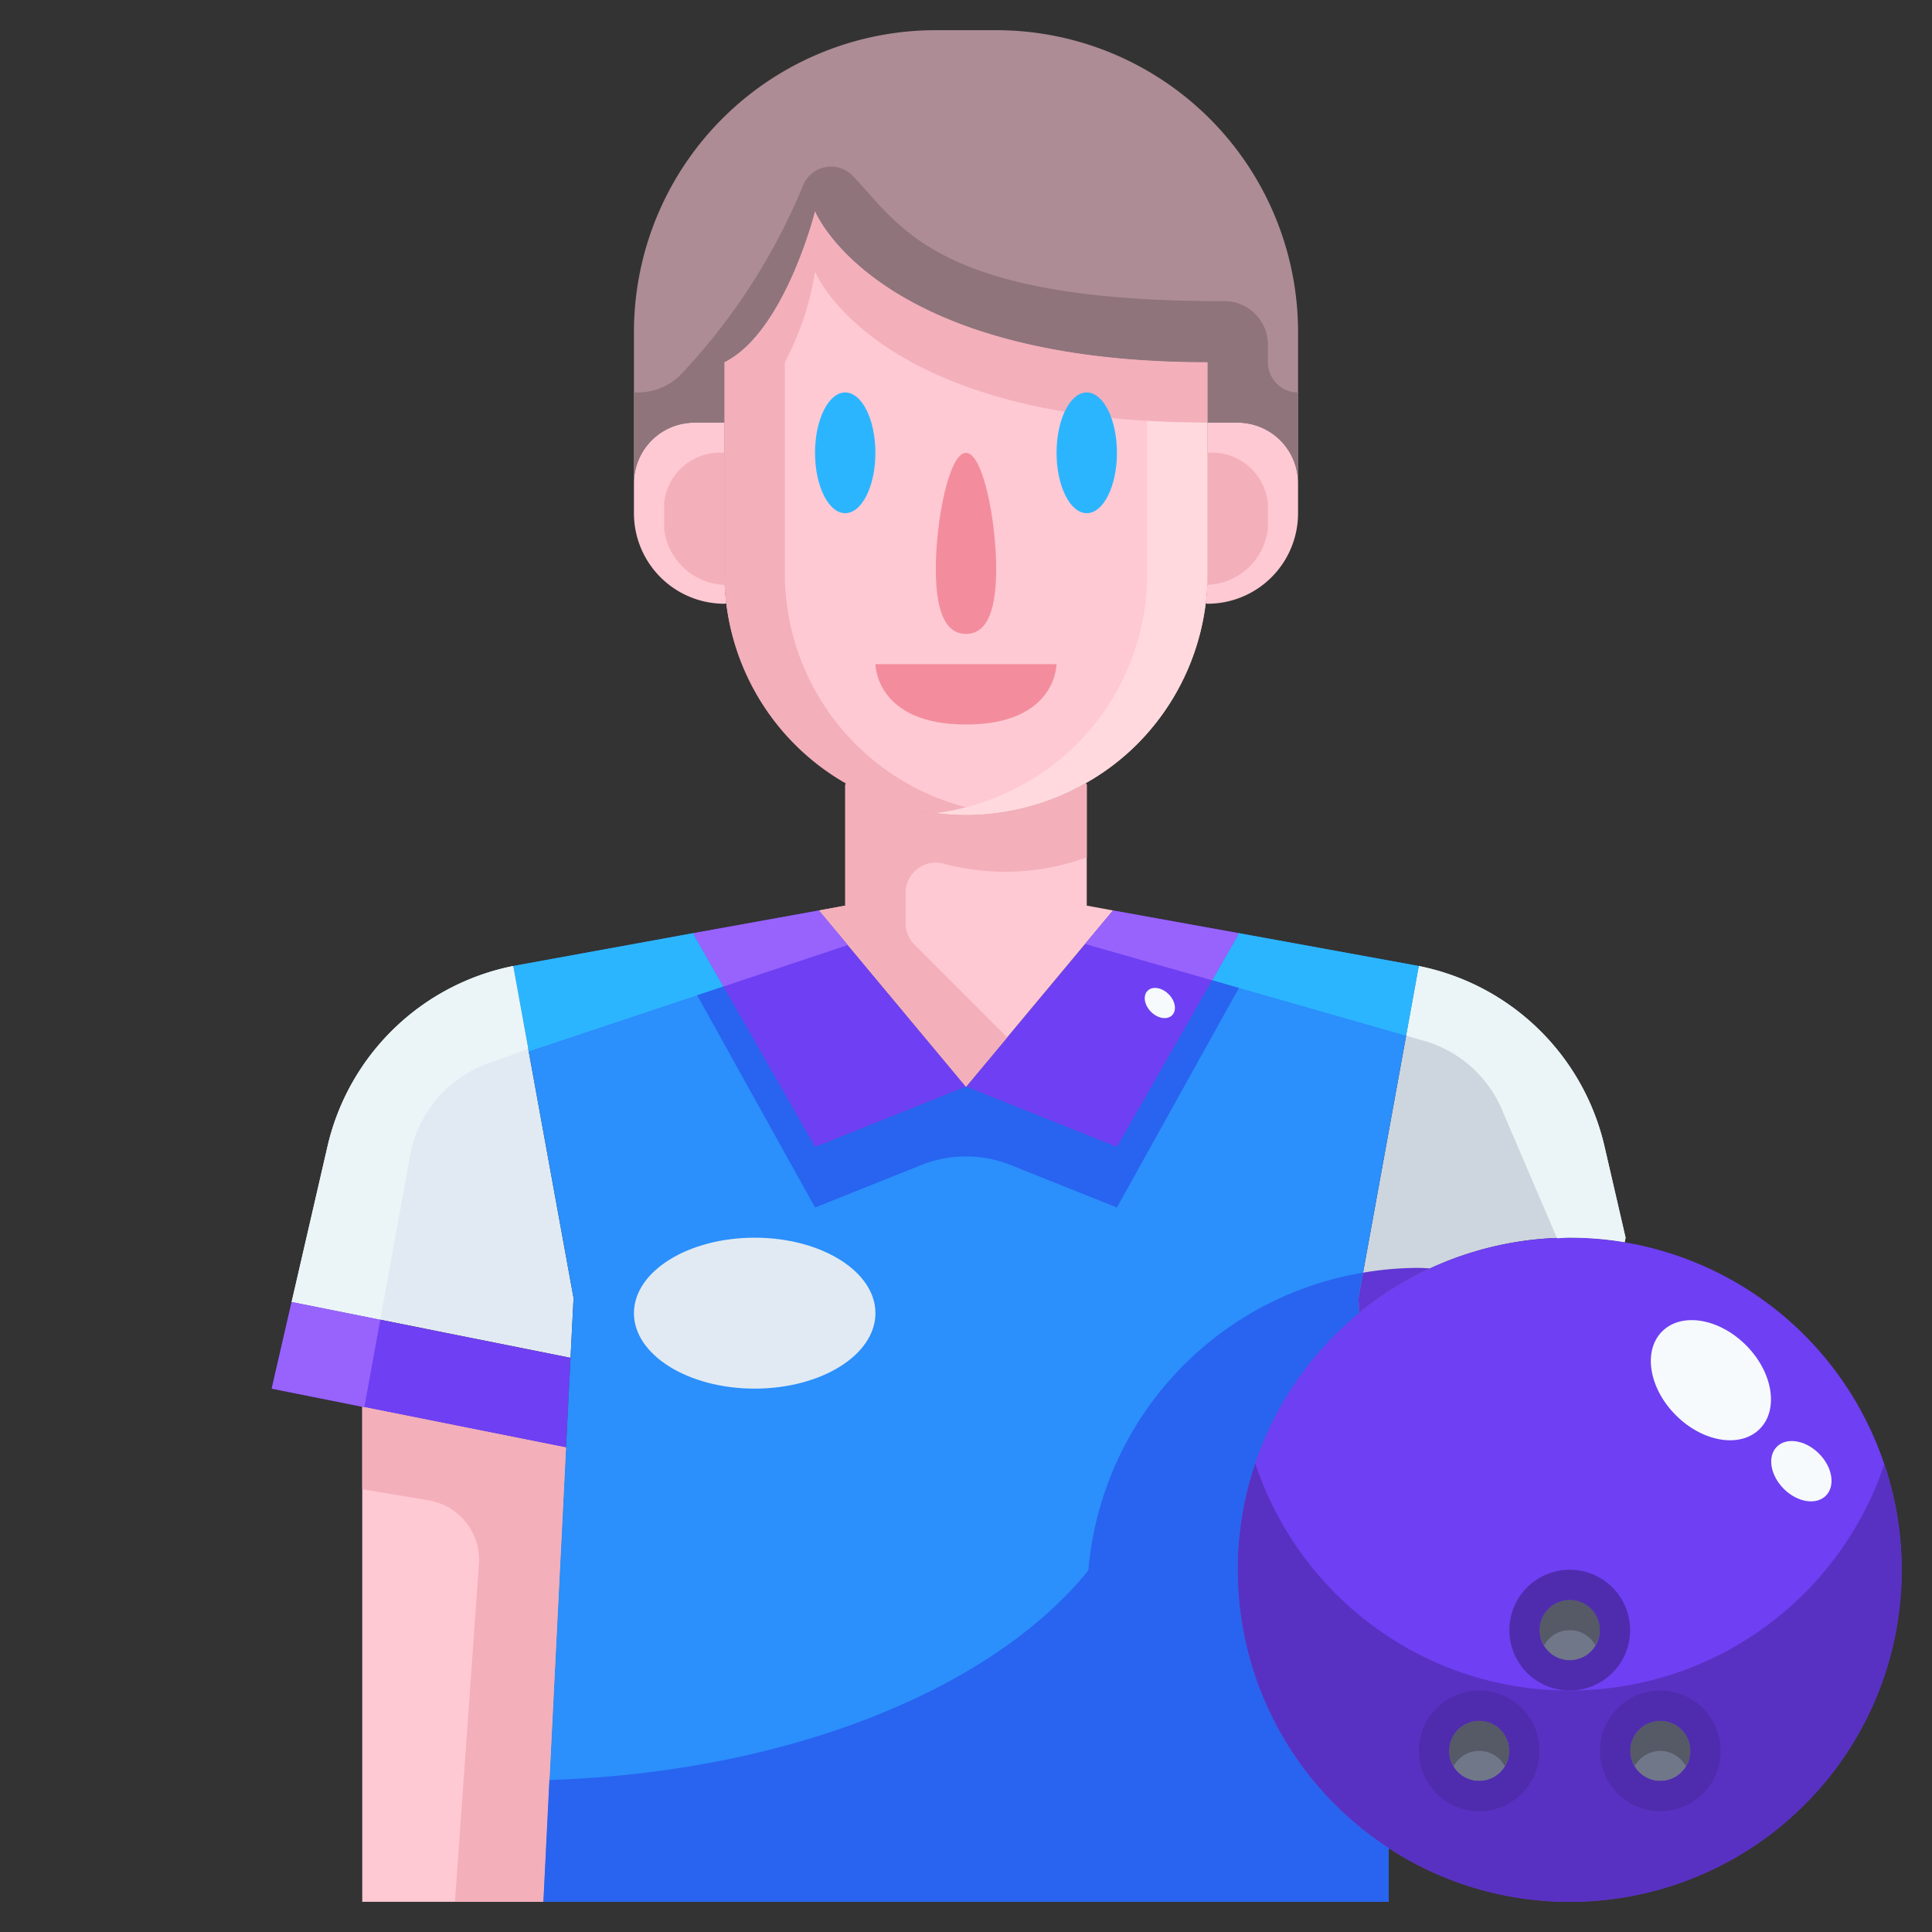 <svg height="512" viewBox="0 0 64 64" width="512" xmlns="http://www.w3.org/2000/svg"><rect x="0" y="0" width="64" height="64" fill="#333333" stroke="none"/><g id="_21-bowling_player" data-name="21-bowling player"><path d="m53.85 41-.03.15a11.045 11.045 0 0 0 -8.8 2.34l-.02-.49 2-11a7.906 7.906 0 0 1 6.15 5.97z" fill="#cdd6de"/><path d="m17 32 2 11-.1 1.98-9.24-1.85 1.19-5.16a7.906 7.906 0 0 1 6.15-5.97z" fill="#e1eaf2"/><path d="m9.66 43.13 9.24 1.85-.15 2.97-6.75-1.35-3-.6z" fill="#6f3ff3"/><path d="m41.02 30.91-.02.09-4 7-5-2 4.87-5.84z" fill="#6f3ff3"/><path d="m27.13 30.16 4.87 5.84-5 2-4-7-.02-.09z" fill="#6f3ff3"/><path d="m18.9 44.98.1-1.98-2-11 5.98-1.09.02.09 4 7 5-2 5 2 4-7 .02-.09 5.98 1.09-2 11 .02.49a11.009 11.009 0 0 0 .98 17.73v1.78h-28l.75-15.05z" fill="#2b8ffc"/><path d="m23 14a2.006 2.006 0 0 0 -2 2v-5a10 10 0 0 1 10-10h2a10 10 0 0 1 10 10v5a2.006 2.006 0 0 0 -2-2h-1v-2c-11 0-13-5-13-5s-1 4-3 5v2z" fill="#ad8c96"/><path d="m45.02 43.49a11 11 0 1 1 6.98 19.51 11.006 11.006 0 0 1 -6.98-19.51zm10.98 14.51a1 1 0 1 0 -1 1 1 1 0 0 0 1-1zm-3-4a1 1 0 1 0 -1 1 1 1 0 0 0 1-1zm-3 4a1 1 0 1 0 -1 1 1 1 0 0 0 1-1z" fill="#6f3ff3"/><g fill="#fec9d3"><path d="m18.75 47.95-.75 15.05h-6v-16.4z"/><path d="m36.87 30.16-4.87 5.84-4.87-5.84.87-.16v-4l.03-.06a7.964 7.964 0 0 0 7.94 0l.03.06v4z"/><path d="m43 17a3 3 0 0 1 -3 3l-.06-.01a8.1 8.1 0 0 0 .06-.99v-5h1a2.006 2.006 0 0 1 2 2z"/><path d="m24 20a3 3 0 0 1 -3-3v-1a2.006 2.006 0 0 1 2-2h1v5a8.1 8.1 0 0 0 .06.99z"/><path d="m40 14v5a7.984 7.984 0 0 1 -2.34 5.66 7.838 7.838 0 0 1 -1.69 1.28 8 8 0 0 1 -11.91-5.95 8.1 8.1 0 0 1 -.06-.99v-7c2-1 3-5 3-5s2 5 13 5z"/></g><circle cx="55" cy="58" fill="#707789" r="1"/><circle cx="49" cy="58" fill="#707789" r="1"/><circle cx="52" cy="54" fill="#707789" r="1"/><path d="m55 58a.989.989 0 0 1 .846.5.969.969 0 0 0 .154-.5 1 1 0 0 0 -2 0 .969.969 0 0 0 .154.5.989.989 0 0 1 .846-.5z" fill="#555a66"/><path d="m49 57a1 1 0 0 0 -1 1 .969.969 0 0 0 .154.5.966.966 0 0 1 1.692 0 .969.969 0 0 0 .154-.5 1 1 0 0 0 -1-1z" fill="#555a66"/><path d="m52 53a1 1 0 0 0 -1 1 .969.969 0 0 0 .154.5.966.966 0 0 1 1.692 0 .969.969 0 0 0 .154-.5 1 1 0 0 0 -1-1z" fill="#555a66"/><path d="m52 56a10.88 10.88 0 0 1 -6-1.78 11.013 11.013 0 0 1 -4.418-5.747 11 11 0 0 0 4.418 12.747 10.88 10.88 0 0 0 6 1.78 10.982 10.982 0 0 0 10.422-14.5 10.99 10.99 0 0 1 -10.422 7.5zm-3 3a1 1 0 1 1 1-1 1 1 0 0 1 -1 1zm6 0a1 1 0 1 1 1-1 1 1 0 0 1 -1 1z" fill="#5931c2"/><path d="m42 17.5v-.833a1.862 1.862 0 0 0 -2-1.667v4c0 .124-.017.247-.023.373a2.088 2.088 0 0 0 2.023-1.873z" fill="#f3afba"/><path d="m24 15a1.862 1.862 0 0 0 -2 1.667v.833a2.088 2.088 0 0 0 2.023 1.873c-.007-.126-.023-.249-.023-.373z" fill="#f3afba"/><path d="m42 12v-.567a1.438 1.438 0 0 0 -1.4-1.457c-9.6.024-10.75-2.484-12.347-4.145a1 1 0 0 0 -1.668.355 20.492 20.492 0 0 1 -3.964 6.15 2 2 0 0 1 -1.489.664h-.132v3a2.006 2.006 0 0 1 2-2h1v-2c2-1 3-5 3-5s2 5 13 5v2h1a2.006 2.006 0 0 1 2 2v-3a1 1 0 0 1 -1-1z" fill="#8f747b"/><path d="m40 14v-2c-11 0-13-5-13-5s-1 4-3 5v7a8.1 8.1 0 0 0 .06.99 7.966 7.966 0 0 0 8.94 6.943 8.008 8.008 0 0 1 -6.94-6.943 8.1 8.1 0 0 1 -.06-.99v-7a9.626 9.626 0 0 0 1-3s2 5 13 5z" fill="#f3afba"/><path d="m38 14v5a7.984 7.984 0 0 1 -2.34 5.66 7.838 7.838 0 0 1 -1.69 1.28 7.973 7.973 0 0 1 -2.97.993 8.035 8.035 0 0 0 1 .067 7.954 7.954 0 0 0 3.97-1.06 7.838 7.838 0 0 0 1.69-1.28 7.984 7.984 0 0 0 2.34-5.66v-5c-.7 0-1.368-.022-2-.06z" fill="#ffd9dd"/><path d="m30 30.586v-1.02a1 1 0 0 1 1.3-.946 7.886 7.886 0 0 0 4.7-.22v-2.4l-.03-.06a7.964 7.964 0 0 1 -7.94 0l-.03.06v4l-.87.16 4.87 5.84 1.364-1.636-3.071-3.071a1 1 0 0 1 -.293-.707z" fill="#f3afba"/><path d="m18.75 47.95-6.75-1.35v2.733l2.2.368a2 2 0 0 1 1.666 2.115l-.795 11.184h2.929z" fill="#f3afba"/><path d="m45.153 42.159-.153.841.02.49a11.151 11.151 0 0 1 2.358-1.475c-.126 0-.251-.015-.378-.015a11.022 11.022 0 0 0 -1.847.159z" fill="#6136d4"/><path d="m41 52a10.973 10.973 0 0 1 4.02-8.51l-.02-.49.153-.841a10.943 10.943 0 0 0 -9.1 9.865c-3.167 3.919-9.91 6.685-17.854 6.941l-.199 4.035h28v-1.78a10.988 10.988 0 0 1 -5-9.22z" fill="#2864f0"/><path d="m35.944 31.27 4.214 1.204.842-1.474.02-.09-4.15-.75z" fill="#9863fc"/><path d="m28.085 31.305-.955-1.145-4.15.75.02.09.96 1.68z" fill="#9863fc"/><path d="m47.171 34.478a4 4 0 0 1 2.578 2.27l1.83 4.271c.141-.006.279-.019.421-.019a10.9 10.9 0 0 1 1.82.15l.03-.15-.7-3.03a7.906 7.906 0 0 0 -6.15-5.97l-.42 2.309z" fill="#ebf5f7"/><path d="m41.955 31.08-.935-.17-.02.09-.842 1.474.883.252 5.539 1.583.42-2.309z" fill="#2cb5ff"/><path d="m22.98 30.91-.935.17-5.045.92.514 2.829 5.58-1.86.866-.289-.96-1.68z" fill="#2cb5ff"/><path d="m37 38-5-2-5 2-3.04-5.32-.866.289 3.906 7.031 3.514-1.406a4.007 4.007 0 0 1 2.972 0l3.514 1.406 4.041-7.274-.883-.252z" fill="#2864f0"/><path d="m13.587 38.274a4 4 0 0 1 2.59-3.051l1.323-.473-.5-2.75a7.906 7.906 0 0 0 -6.15 5.97l-1.19 5.16 2.937.588z" fill="#ebf5f7"/><path d="m9.66 43.13-.66 2.87 3 .6.07.014.527-2.896z" fill="#9863fc"/><path d="m55 56a2 2 0 1 0 2 2 2 2 0 0 0 -2-2zm0 3a1 1 0 1 1 1-1 1 1 0 0 1 -1 1z" fill="#4f2cad"/><path d="m49 56a2 2 0 1 0 2 2 2 2 0 0 0 -2-2zm0 3a1 1 0 1 1 1-1 1 1 0 0 1 -1 1z" fill="#4f2cad"/><path d="m52 52a2 2 0 1 0 2 2 2 2 0 0 0 -2-2zm0 3a1 1 0 1 1 1-1 1 1 0 0 1 -1 1z" fill="#4f2cad"/><ellipse cx="56.684" cy="45.695" fill="#f6fafd" rx="1.642" ry="2.286" transform="matrix(.707 -.707 .707 .707 -15.706 53.49)"/><ellipse cx="59.682" cy="48.708" fill="#f6fafd" rx=".825" ry="1.148" transform="matrix(.707 -.707 .707 .707 -16.959 56.494)"/><ellipse cx="38.427" cy="33.208" fill="#f6fafd" rx=".413" ry=".574" transform="matrix(.707 -.707 .707 .707 -12.225 36.916)"/><ellipse cx="36" cy="15" fill="#2cb5ff" rx="1" ry="2"/><ellipse cx="27.999" cy="15" fill="#2cb5ff" rx="1" ry="2"/><path d="m33 18.857c0 1.657-.448 2.143-1 2.143s-1-.486-1-2.143.447-3.857 1-3.857 1 2.2 1 3.857z" fill="#f38d9e"/><path d="m29 22h6s0 2-3 2-3-2-3-2z" fill="#f38d9e"/><ellipse cx="25" cy="43.5" fill="#e1eaf2" rx="4" ry="2.5"/></g></svg>
